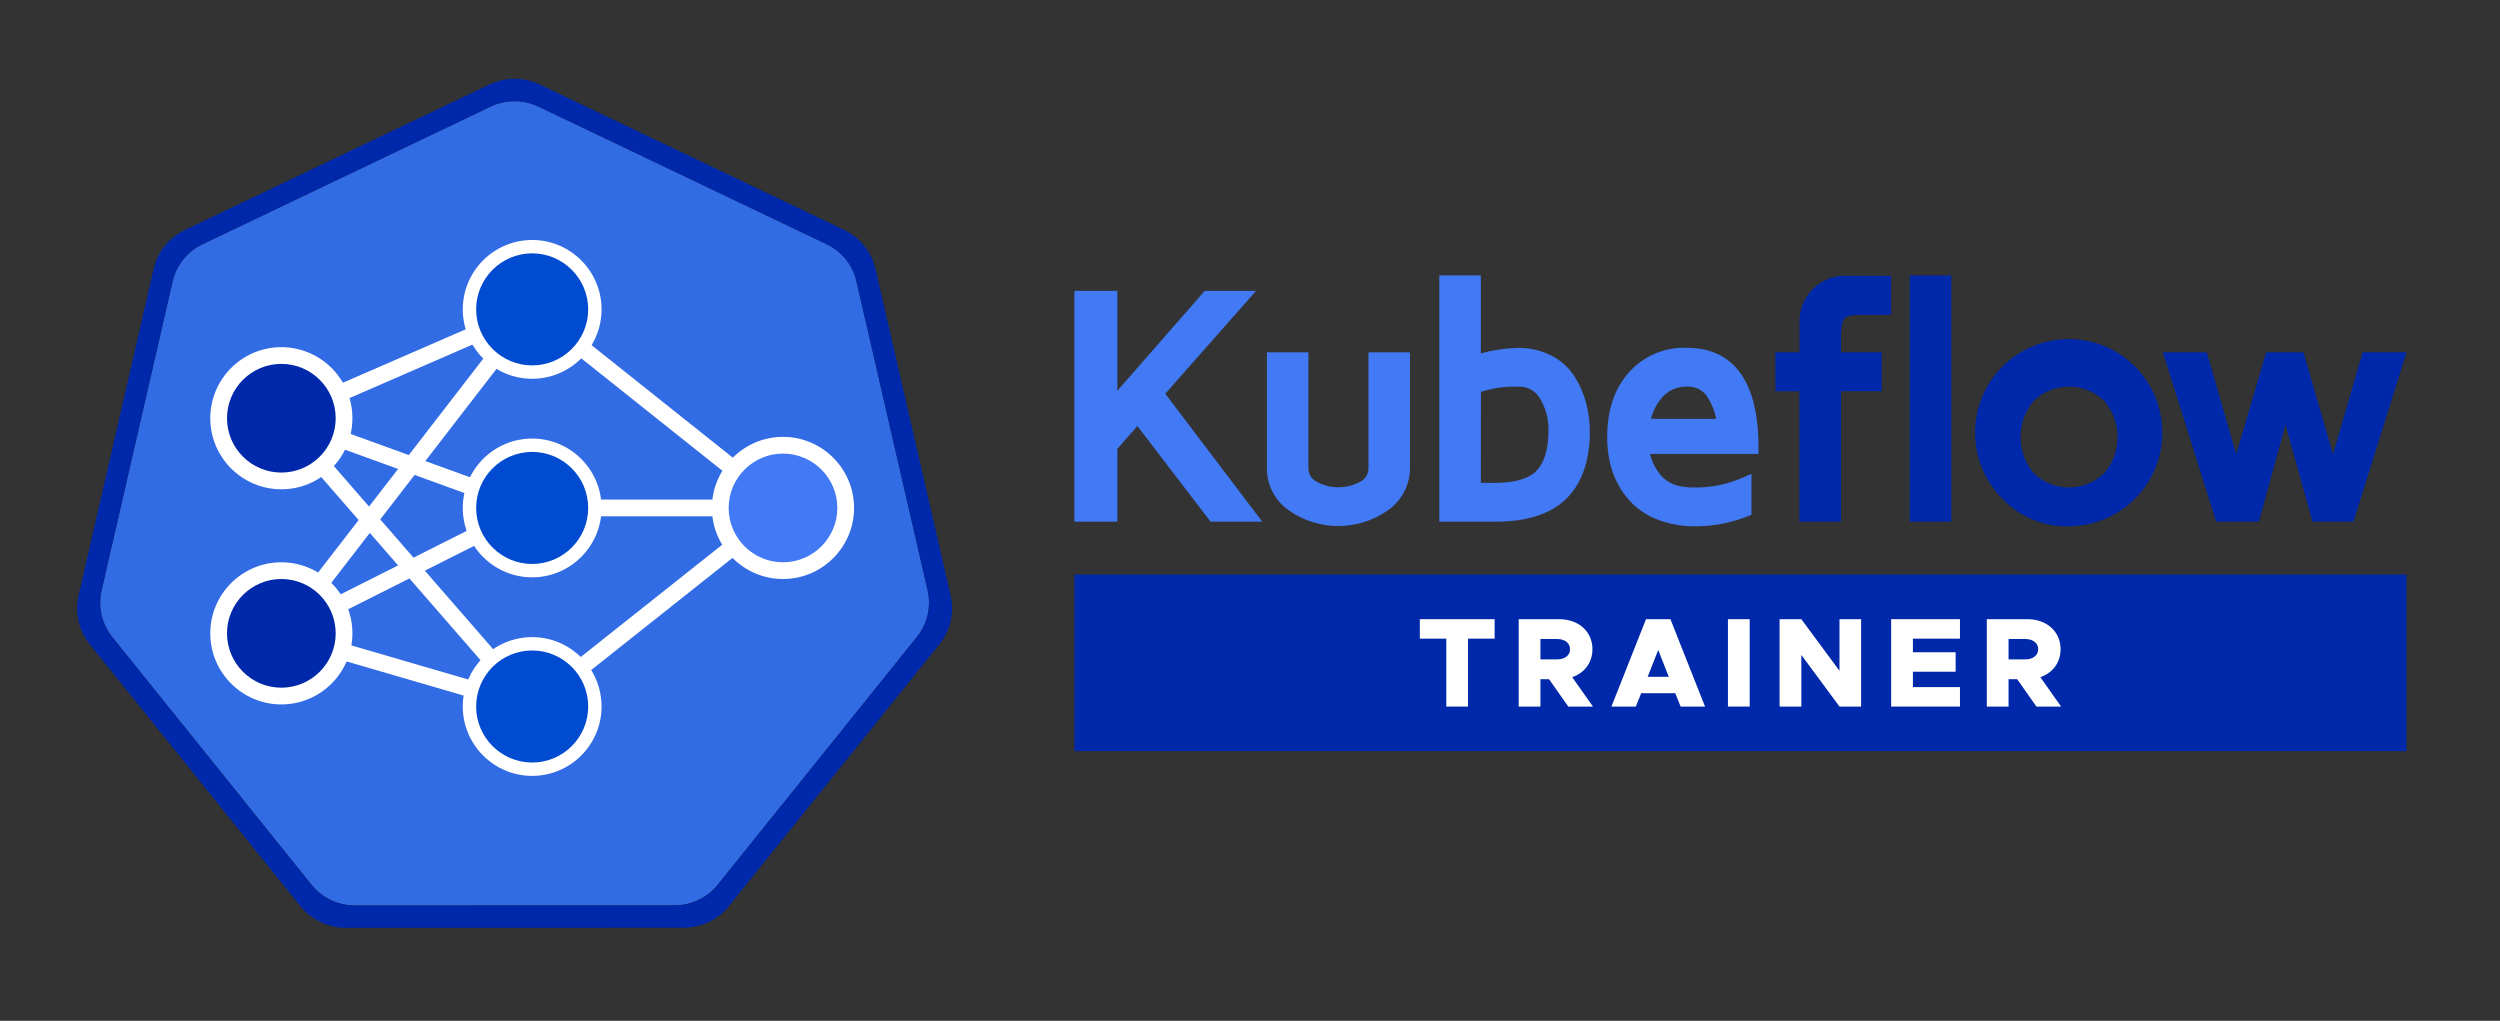 <?xml version="1.0" encoding="UTF-8"?><svg id="Layer_1" xmlns="http://www.w3.org/2000/svg" viewBox="0 0 835.087 340.972"><rect x="0" y="0" width="835.087" height="340.972" fill="#333333" stroke="none"/><defs><style>.cls-1{fill:none;}.cls-2{fill:#014bd1;}.cls-3{fill:#0028aa;}.cls-4{fill:#4279f4;}.cls-5{fill:#fff;}.cls-6{fill:#326ce5;}</style></defs><path class="cls-1" d="M239.711,295.554c-3.496,4.337-8.792,6.861-14.391,6.857l-106.841.025c-5.601.001-10.897-2.527-14.391-6.869l-66.623-82.836c-.372-.467-.722-.952-1.046-1.453-2.366-3.62-3.352-7.936-2.821-12.179-.536,4.248.449,8.571,2.819,12.196.325.501.674.986,1.046,1.453l66.623,82.836c3.493,4.342,8.79,6.87,14.391,6.869l106.841-.025c5.599.004,10.895-2.519,14.391-6.857l66.598-82.848c2.185-2.716,3.516-5.956,3.902-9.327-.389,3.365-1.718,6.599-3.899,9.309l-66.598,82.848Z"/><path class="cls-6" d="M309.864,197.274l-23.783-103.308c-1.247-5.416-4.912-9.974-9.959-12.384l-96.266-45.967c-2.777-1.327-5.846-1.941-8.925-1.785l0.0 0c-2.448.123-4.846.73-7.054,1.785l-96.254,45.991c-5.047,2.41-8.712,6.968-9.959,12.384l-23.746,103.308c-.138.597-.244,1.198-.32,1.8-.531,4.243.455,8.559,2.821,12.179.325.501.674.986,1.046,1.453l66.623,82.836c3.493,4.342,8.79,6.87,14.391,6.869l106.841-.025c5.599.004,10.895-2.519,14.391-6.857l66.598-82.848c2.181-2.711,3.511-5.944,3.899-9.309.232-2.022.123-4.091-.344-6.122Z"/><path class="cls-3" d="M317.546,198.899l-25.101-109.069c-1.32-5.713-5.189-10.519-10.513-13.061l-101.621-48.539c-2.934-1.402-6.177-2.049-9.43-1.884-2.581.135-5.109.78-7.435,1.896l-101.621,48.539c-5.327,2.544-9.197,7.356-10.513,13.073l-25.064,109.057c-1.173,5.079-.223,10.412,2.634,14.785.344.526.714,1.036,1.108,1.526l70.328,87.452c3.688,4.583,9.279,7.252,15.191,7.251l112.787-.025c5.91.004,11.501-2.66,15.191-7.238l70.304-87.464c3.686-4.584,5.068-10.582,3.755-16.299ZM306.307,212.724l-66.598,82.848c-3.496,4.337-8.792,6.861-14.391,6.857l-106.841.025c-5.601.001-10.897-2.527-14.391-6.869l-66.623-82.836c-.372-.467-.722-.952-1.046-1.453-2.369-3.625-3.355-7.948-2.819-12.196.076-.602.182-1.203.32-1.8l23.746-103.308c1.247-5.416,4.912-9.974,9.959-12.384l96.254-45.991c2.208-1.055,4.606-1.662,7.054-1.785l-0-0c3.079-.156,6.148.458,8.925,1.785l96.266,45.967c5.047,2.41,8.712,6.968,9.959,12.384l23.783,103.308c.468,2.031.576,4.101.344,6.122-.386,3.371-1.717,6.611-3.902,9.327Z"/><rect class="cls-5" x="111.184" y="118.799" width="49.442" height="5.585" transform="translate(-37.218 64.294) rotate(-23.506)"/><rect class="cls-5" x="133.063" y="131.184" width="5.586" height="47.089" transform="translate(-55.928 229.672) rotate(-70.06)"/><rect class="cls-5" x="133.035" y="145.012" width="5.585" height="85.746" transform="translate(-89.963 135.27) rotate(-41.018)"/><circle class="cls-3" cx="93.978" cy="139.703" r="20.946" pointer-events="all"/><path class="cls-5" d="M93.978,163.442c-13.09,0-23.739-10.65-23.739-23.739s10.65-23.739,23.739-23.739,23.739,10.65,23.739,23.739-10.65,23.739-23.739,23.739ZM93.978,121.549c-10.01,0-18.153,8.143-18.153,18.153s8.143,18.153,18.153,18.153,18.153-8.143,18.153-18.153-8.143-18.153-18.153-18.153Z"/><rect class="cls-5" x="216.743" y="104.058" width="5.586" height="64.572" transform="translate(-23.89 223.117) rotate(-51.462)"/><circle class="cls-2" cx="177.762" cy="103.34" r="20.946" pointer-events="all"/><path class="cls-5" d="M177.762,126.517c-12.779,0-23.177-10.397-23.177-23.177s10.397-23.177,23.177-23.177,23.177,10.397,23.177,23.177-10.397,23.177-23.177,23.177ZM177.762,84.625c-10.319,0-18.714,8.395-18.714,18.715s8.395,18.715,18.714,18.715,18.715-8.395,18.715-18.715-8.395-18.715-18.715-18.715Z"/><rect class="cls-5" x="198.708" y="166.876" width="41.892" height="5.586"/><circle class="cls-2" cx="177.762" cy="169.669" r="20.946" pointer-events="all"/><path class="cls-5" d="M177.762,192.847c-12.779,0-23.177-10.397-23.177-23.177s10.397-23.177,23.177-23.177,23.177,10.397,23.177,23.177-10.397,23.177-23.177,23.177ZM177.762,150.954c-10.319,0-18.714,8.395-18.714,18.715s8.395,18.715,18.714,18.715,18.715-8.395,18.715-18.715-8.395-18.715-18.715-18.715Z"/><rect class="cls-5" x="187.077" y="199.93" width="64.974" height="5.585" transform="translate(-78.44 180.398) rotate(-38.432)"/><circle class="cls-2" cx="177.762" cy="235.998" r="20.946" pointer-events="all"/><path class="cls-5" d="M177.762,259.175c-12.779,0-23.177-10.397-23.177-23.177s10.397-23.177,23.177-23.177,23.177,10.397,23.177,23.177-10.397,23.177-23.177,23.177ZM177.762,217.283c-10.319,0-18.714,8.395-18.714,18.715s8.395,18.715,18.714,18.715,18.715-8.395,18.715-18.715-8.395-18.715-18.715-18.715Z"/><circle class="cls-4" cx="261.546" cy="169.669" r="20.946" pointer-events="all"/><path class="cls-5" d="M261.546,193.408c-13.09,0-23.739-10.65-23.739-23.739s10.65-23.739,23.739-23.739,23.739,10.65,23.739,23.739-10.65,23.739-23.739,23.739ZM261.546,151.516c-10.01,0-18.153,8.143-18.153,18.153s8.143,18.153,18.153,18.153,18.153-8.143,18.153-18.153-8.143-18.153-18.153-18.153Z"/><rect class="cls-5" x="88.391" y="154.665" width="94.973" height="5.585" transform="translate(-71.795 168.771) rotate(-52.326)"/><rect class="cls-5" x="109.954" y="187.759" width="51.777" height="5.586" transform="translate(-71.162 81.407) rotate(-26.715)"/><rect class="cls-5" x="133.049" y="201.2" width="5.585" height="45.383" transform="translate(-117.13 291.61) rotate(-73.74)"/><circle class="cls-3" cx="93.978" cy="211.561" r="20.946" pointer-events="all"/><path class="cls-5" d="M93.978,235.3c-13.09,0-23.739-10.649-23.739-23.739s10.65-23.739,23.739-23.739,23.739,10.65,23.739,23.739-10.65,23.739-23.739,23.739ZM93.978,193.408c-10.01,0-18.153,8.143-18.153,18.153s8.143,18.153,18.153,18.153,18.153-8.143,18.153-18.153-8.143-18.153-18.153-18.153Z"/><path class="cls-4" d="M361.45,171.693v-71.959h9.224v37.618l32.91-37.618h10.284l-27.945,31.657,30.532,40.286h-10.815l-25.582-33.424-9.385,10.686v22.754h-9.224ZM425.76,155.961v-35.69h8.726v35.979c-.081,2.769,1.371,5.358,3.776,6.733,5.469,3.158,12.207,3.158,17.676,0,2.388-1.389,3.824-3.972,3.744-6.733v-35.979h8.726v35.658c.154,5.075-2.342,9.864-6.588,12.647-8.889,6.118-20.631,6.118-29.52,0-4.221-2.785-6.696-7.56-6.54-12.614ZM483.353,171.693v-77.133h8.726v27.013c4.808-1.734,9.867-2.673,14.977-2.78,3.457-.074,6.878.704,9.963,2.266,2.733,1.371,5.052,3.446,6.717,6.01,1.605,2.51,2.813,5.253,3.583,8.131.787,2.924,1.181,5.939,1.173,8.967 0,9.031-2.346,15.882-7.038,20.553-4.692,4.671-12.095,6.996-22.208,6.974h-15.893ZM492.078,163.868h7.312c7.253,0,12.459-1.58,15.619-4.74s4.767-8.254,4.821-15.282c.074-4.249-1.039-8.434-3.214-12.084-1.994-3.391-5.713-5.387-9.642-5.174-5.067-.131-10.113.709-14.864,2.475l-.032,34.806ZM539.435,145.886c0-8.26,2.191-14.848,6.572-19.765,4.393-4.928,10.759-7.633,17.355-7.376,14.302,0,21.458,10.102,21.469,30.307h-36.67c.308,4.186,1.94,8.165,4.66,11.361,2.775,3.332,7.006,4.992,12.695,4.982,5.817.173,11.603-.923,16.953-3.214v8.035c-5.055,1.957-10.424,2.975-15.844,3.005-4.23.095-8.436-.654-12.373-2.201-3.283-1.284-6.198-3.36-8.485-6.042-2.145-2.547-3.781-5.482-4.821-8.645-1.052-3.38-1.562-6.905-1.511-10.445ZM548.466,142.479h27.736c-.273-4.076-1.584-8.015-3.808-11.441-2.033-2.953-5.45-4.643-9.031-4.467-3.801-.051-7.439,1.543-9.979,4.371-2.86,3.2-4.578,7.257-4.885,11.538h-.032Z"/><path class="cls-4" d="M565.87,175.8c-4.291,0-8.525-.802-12.56-2.389-3.661-1.431-6.948-3.772-9.501-6.766-2.377-2.823-4.158-6.018-5.307-9.511-1.145-3.677-1.693-7.453-1.639-11.265.003-8.864,2.434-16.082,7.224-21.458,4.921-5.522,11.977-8.528,19.374-8.235,19.754-.002,23.932,17.877,23.94,32.876l.001,2.573h-36.252c.625,2.615,1.854,5.04,3.627,7.123,2.291,2.75,5.78,4.077,10.683,4.077h.049c5.481.147,10.973-.878,15.946-3.007l3.583-1.535v13.694l-1.643.636c-5.364,2.078-11.002,3.147-16.758,3.179-.257.007-.513.009-.77.009ZM562.572,121.3c-5.653,0-10.923,2.355-14.645,6.531-3.929,4.409-5.921,10.483-5.921,18.055v.037c-.048,3.273.421,6.518,1.394,9.643.929,2.826,2.391,5.448,4.333,7.754,1.994,2.339,4.576,4.178,7.454,5.303,3.642,1.433,7.463,2.106,11.38,2.027,4.582-.026,9.048-.778,13.33-2.235v-2.527c-4.653,1.509-9.589,2.224-14.459,2.076-.02.001-.041.001-.061.001-6.352,0-11.268-1.988-14.532-5.906-3.078-3.617-4.899-8.056-5.249-12.819l-.203-2.759h36.822c-.868-25.166-14.332-25.166-18.853-25.166-.264-.01-.528-.015-.79-.015ZM447.075,175.705c-5.685.001-11.376-1.668-16.232-5.011-4.95-3.266-7.824-8.797-7.654-14.772v-38.223h13.868v38.55c-.054,1.9.897,3.596,2.481,4.501,4.669,2.696,10.457,2.696,15.115.006,1.567-.911,2.512-2.611,2.459-4.432l-.001-38.625h13.868v38.229c.178,5.848-2.791,11.548-7.751,14.796-4.819,3.317-10.484,4.979-16.154,4.979ZM428.331,122.842l-.001,33.198c-.129,4.194,1.884,8.078,5.386,10.39,7.999,5.505,18.689,5.503,26.646.027,3.522-2.308,5.602-6.301,5.476-10.45l-.001-33.165h-3.583v33.408c.106,3.633-1.818,7.093-5.023,8.956-6.253,3.61-14.012,3.61-20.255.005-3.226-1.844-5.169-5.309-5.061-9.035l-.001-33.333h-3.584ZM499.381,174.265c-.048,0-.094,0-.142-.001h-18.458v-82.275h13.868v26.063c4.02-1.127,8.159-1.741,12.351-1.83,3.881-.077,7.731.797,11.179,2.543,3.129,1.569,5.798,3.958,7.712,6.903,1.759,2.752,3.071,5.73,3.911,8.867.844,3.139,1.269,6.383,1.26,9.638,0,9.692-2.623,17.22-7.795,22.369-5.149,5.125-13.185,7.724-23.886,7.724ZM485.923,169.123h13.454c9.297,0,16.111-2.095,20.262-6.227,4.168-4.148,6.281-10.45,6.281-18.73.007-2.806-.358-5.596-1.085-8.298-.704-2.629-1.803-5.123-3.267-7.415-1.405-2.164-3.381-3.931-5.703-5.096-2.707-1.37-5.712-2.049-8.755-1.994-4.842.102-9.605.986-14.159,2.628l-3.443,1.242v-28.102h-3.584v71.992ZM373.245,174.264h-14.366v-77.101h14.366v33.346l29.172-33.346h17.151l-30.324,34.352,32.386,42.732h-17.259l-24.449-31.942-6.677,7.603v24.357ZM364.021,169.123h4.081v-21.154l12.092-13.768,26.716,34.905h4.37l-28.678-37.839,25.566-28.962h-3.418l-36.648,41.891v-41.891h-4.081v66.817ZM499.39,166.439h-9.885l.036-39.166,1.674-.622c5.051-1.876,10.345-2.758,15.727-2.637,4.871-.212,9.416,2.238,11.89,6.444,2.414,4.052,3.651,8.702,3.568,13.433-.058,7.669-1.933,13.415-5.573,17.054-3.644,3.645-9.511,5.495-17.437,5.495ZM494.652,161.296h4.738c6.512,0,11.156-1.341,13.801-3.987,2.652-2.651,4.021-7.188,4.068-13.483.066-3.799-.92-7.507-2.852-10.749-1.521-2.586-4.309-4.082-7.294-3.923l-.103.006-.103-.002c-4.167-.109-8.274.476-12.228,1.737l-.028,30.402ZM578.951,145.051h-30.485v-2.574l-2.532-.182c.346-4.823,2.31-9.463,5.532-13.067,3.022-3.365,7.352-5.249,11.851-5.229,4.478-.193,8.653,1.891,11.194,5.581,2.496,3.844,3.954,8.226,4.256,12.728l.184,2.743ZM551.495,139.908h21.777c-.529-2.652-1.558-5.194-3.035-7.471-1.5-2.177-4.017-3.442-6.749-3.299l-.08.004-.08-.001c-3.086-.048-5.987,1.241-8.031,3.517-1.843,2.062-3.149,4.57-3.801,7.249Z"/><path class="cls-3" d="M595.613,128.129v-7.858h8.035v-12.197c-.16-3.615,1.183-7.134,3.712-9.722,2.419-2.419,5.723-3.743,9.143-3.664h12.631v7.906h-8.035c-3.551,0-5.897.723-7.022,2.153s-1.703,4.098-1.703,8.035v7.488h13.595v7.826h-13.595v43.596h-8.742v-43.548l-8.019-.016ZM640.511,171.693v-77.133h8.726v77.133h-8.726ZM671.284,165.346c-11.502-10.906-11.985-29.072-1.078-40.574,10.906-11.502,29.072-11.985,40.574-1.078,11.502,10.906,11.985,29.072,1.078,40.574-5.404,5.699-12.907,8.934-20.76,8.952-7.413.25-14.594-2.604-19.814-7.874ZM677.455,132.163c-6.854,7.939-6.854,19.701,0,27.639,7.562,7.5,19.756,7.5,27.318,0,6.902-7.92,6.902-19.719,0-27.639-7.562-7.5-19.756-7.5-27.318,0v-0ZM725.984,120.271h9.24l11.731,40.688,11.94-40.688h8.613l11.795,40.72,11.843-40.72h9.224l-16.134,51.422h-9.834l-10.975-39.499-10.847,39.499h-10.397l-16.198-51.422Z"/><path class="cls-3" d="M690.145,175.808c-7.679,0-15.184-3.111-20.66-8.625-6.043-5.744-9.492-13.496-9.714-21.833-.222-8.35,2.822-16.286,8.569-22.347,11.864-12.513,31.695-13.04,44.208-1.175,12.512,11.864,13.039,31.696,1.175,44.209-5.86,6.179-14.105,9.735-22.62,9.755-.319.01-.639.016-.958.016ZM691.039,118.403c-6.925,0-13.837,2.729-18.967,8.138-4.802,5.064-7.345,11.695-7.16,18.673.185,6.976,3.077,13.464,8.141,18.266l.058.057c4.7,4.744,11.242,7.344,17.9,7.114,7.196-.018,14.085-2.989,18.982-8.152,9.913-10.454,9.472-27.025-.982-36.939-5.045-4.783-11.514-7.156-17.972-7.156ZM786.124,174.264h-13.677l-9.007-32.413-8.901,32.413h-14.243l-17.817-56.564h14.68l9.817,34.054,9.993-34.054h12.47l9.868,34.068,9.909-34.068h14.655l-17.747,56.564ZM779.616,169.122h2.732l14.52-46.28h-3.792l-13.46,46.28ZM776.355,169.122h2.626l-13.405-46.28h-2.08l12.859,46.28ZM747.239,169.122h3.38l12.709-46.28h-2.508l-13.581,46.28ZM744.068,169.122h2.564l-13.343-46.28h-3.8l14.578,46.28ZM651.808,174.264h-13.868v-82.275h13.868v82.275ZM643.082,169.122h3.583v-71.991h-3.583v71.991ZM614.945,174.264h-13.884v-43.553l-8.019-.016v-12.995h8.035v-9.625c-.189-4.194,1.43-8.434,4.444-11.519,2.924-2.924,6.959-4.535,11.043-4.437l15.142-.001v13.048h-10.606c-3.786,0-4.785.897-5.002,1.172-.347.441-1.153,1.952-1.153,6.445v4.917h13.595v12.968h-13.595v43.596ZM606.203,169.122h3.6v-43.596h13.595v-2.684h-13.595v-10.059c0-4.548.737-7.696,2.254-9.624,1.659-2.109,4.617-3.135,9.043-3.135h5.464v-2.764h-10.059c-2.795-.074-5.413.997-7.326,2.911-2.003,2.05-3.09,4.897-2.962,7.79l.003,14.882h-8.035v2.721l8.019.016v43.543ZM691.114,167.973c-5.603,0-11.204-2.115-15.47-6.345l-.135-.146c-7.629-8.836-7.629-22.163,0-30.999l.135-.145c8.53-8.461,22.409-8.461,30.939,0l.128.136c7.705,8.842,7.705,22.176,0,31.018l-.128.137c-4.265,4.229-9.868,6.345-15.47,6.345ZM679.336,158.047c6.515,6.388,17.043,6.388,23.56-.005,5.944-6.892,5.944-17.228,0-24.119-6.515-6.391-17.043-6.392-23.56-.005-5.888,6.896-5.888,17.233,0,24.128Z"/><rect class="cls-3" x="358.879" y="191.931" width="444.992" height="58.987"/><path class="cls-5" d="M483.112,213.331h-8.837v-6.5h24.983v6.5h-8.88v22.688h-7.265v-22.688Z"/><path class="cls-5" d="M523.861,236.019l-6.415-9.135h-2.889v9.135h-7.265v-29.189h13.553c6.458,0,11.089,4.121,11.089,10.028,0,4.46-2.634,7.902-6.755,9.346l6.925,9.815h-8.242ZM514.557,220.256h5.651c2.507,0,4.249-1.359,4.249-3.398,0-2.04-1.742-3.399-4.249-3.399h-5.651v6.797Z"/><path class="cls-5" d="M559.598,231.558h-11.387l-1.785,4.461h-8.157l11.557-29.189h8.157l11.556,29.189h-8.157l-1.784-4.461ZM557.43,226.078l-3.526-8.966-3.527,8.966h7.053Z"/><path class="cls-5" d="M577.192,206.83h7.265v29.189h-7.265v-29.189Z"/><path class="cls-5" d="M594.443,206.83h7.265l12.746,17.25v-17.25h7.222v29.189h-7.222l-12.746-17.25v17.25h-7.265v-29.189Z"/><path class="cls-5" d="M638.974,213.331v4.546h14.276v6.5h-14.276v5.141h15.72v6.5h-22.985v-29.189h22.985v6.5h-15.72Z"/><path class="cls-5" d="M680.232,236.019l-6.415-9.135h-2.889v9.135h-7.265v-29.189h13.554c6.458,0,11.089,4.121,11.089,10.028,0,4.46-2.634,7.902-6.755,9.346l6.925,9.815h-8.242ZM670.928,220.256h5.651c2.507,0,4.249-1.359,4.249-3.398,0-2.04-1.742-3.399-4.249-3.399h-5.651v6.797Z"/></svg>